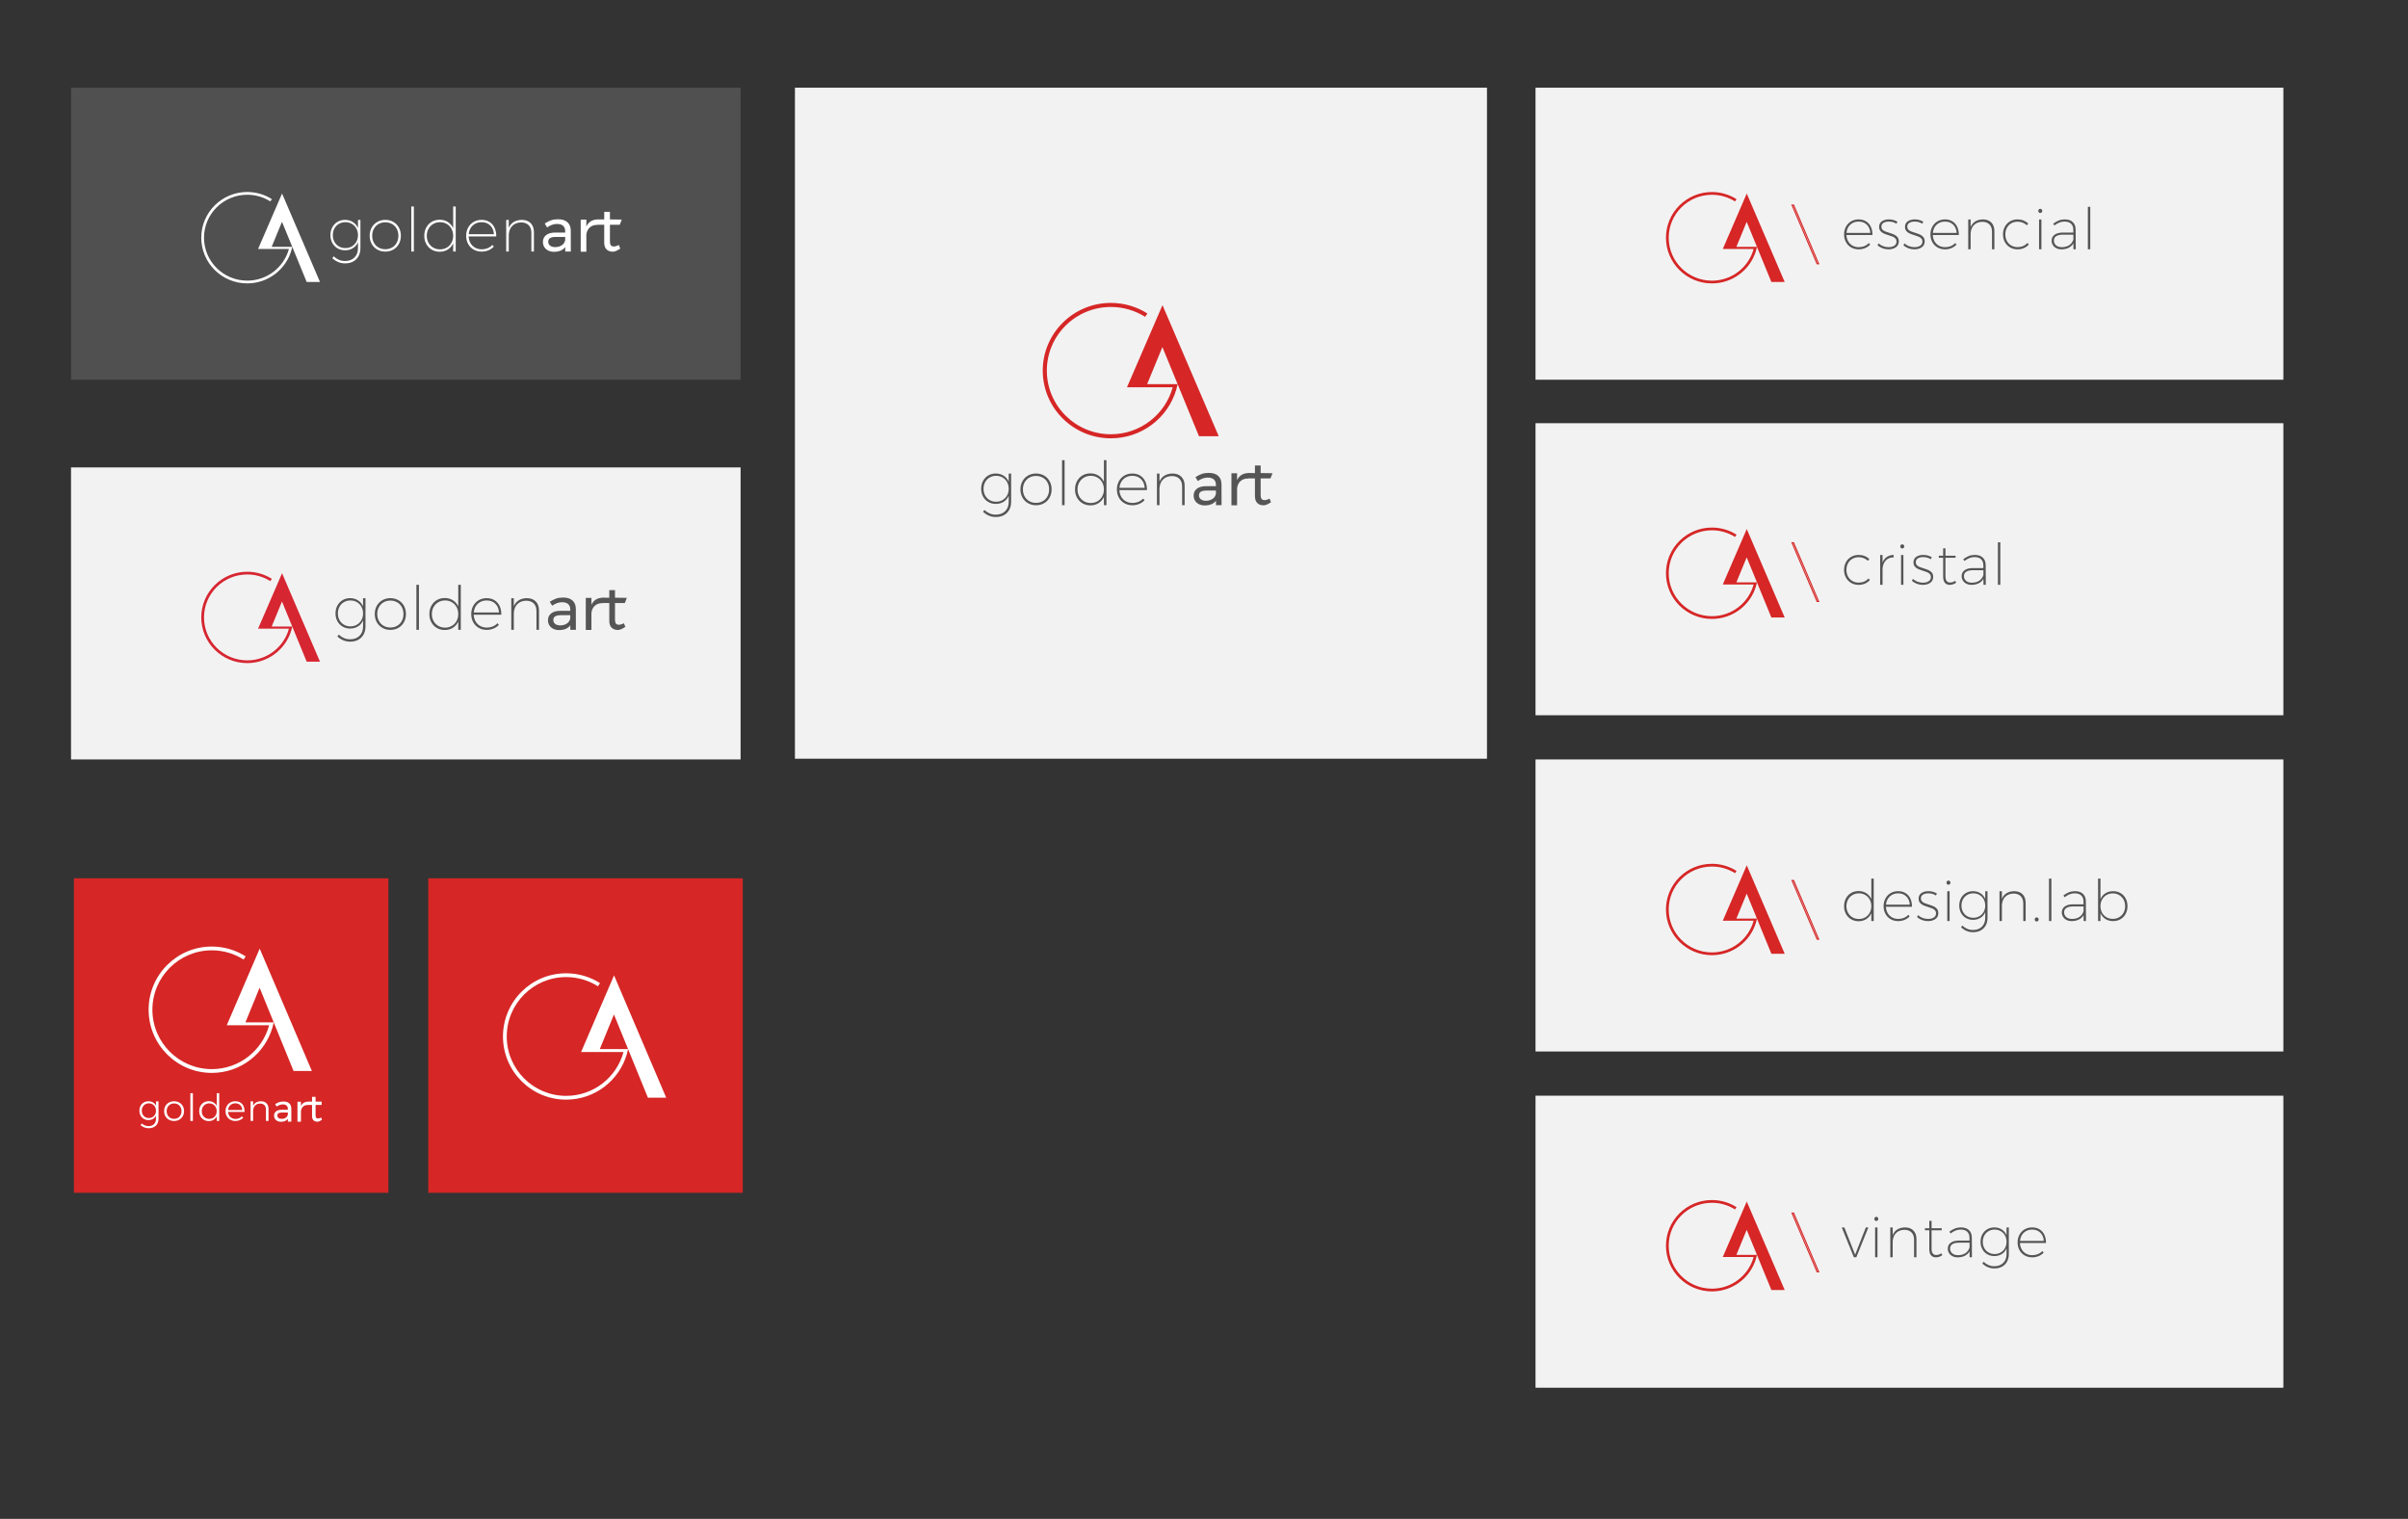 <?xml version="1.0" encoding="UTF-8"?>
<svg width="3323px" height="2096px" viewBox="0 0 3323 2096" version="1.1" xmlns="http://www.w3.org/2000/svg" xmlns:xlink="http://www.w3.org/1999/xlink">
    <rect x="0" y="0" width="3323" height="2096" fill="#333333" stroke="none"/>
    <!-- Generator: Sketch 44.1 (41455) - http://www.bohemiancoding.com/sketch -->
    <title>Artboard</title>
    <desc>Created with Sketch.</desc>
    <defs></defs>
    <g id="Brand" stroke="none" stroke-width="1" fill="none" fill-rule="evenodd">
        <g id="Artboard">
            <g id="Group-10" transform="translate(98, 121)">
                <g id="Group">
                    <rect id="Rectangle-17" fill="#505050" x="0" y="0" width="924" height="403"></rect>
                    <path d="M304.053,224.714 C304.544,223.042 304.968,221.34 305.322,219.614 L325.218,268.103 L343.592,268.103 L291.232,146.037 L258.155,222.528 L300.72,222.528 C293.854,247.729 270.697,266.27 243.17,266.27 C210.237,266.27 183.538,239.733 183.538,207 C183.538,174.267 210.237,147.731 243.17,147.731 C254.893,147.731 265.816,151.107 275.035,156.916 L277.161,153.786 C267.334,147.57 255.681,143.957 243.17,143.957 C208.139,143.957 179.741,172.182 179.741,207 C179.741,241.819 208.139,270.043 243.17,270.043 C272.012,270.043 296.352,250.909 304.053,224.714 M276.924,219.598 L291.146,185.074 L305.315,219.598 L276.924,219.598" id="Fill-4" fill="#FFFFFF"></path>
                </g>
            </g>
            <g id="Group-10" transform="translate(98, 645)">
                <g id="Group">
                    <rect id="Rectangle-17" fill="#F2F2F2" x="0" y="0" width="924" height="403"></rect>
                    <path d="M304.053,224.714 C304.544,223.042 304.968,221.34 305.322,219.614 L325.218,268.103 L343.592,268.103 L291.232,146.037 L258.155,222.528 L300.72,222.528 C293.854,247.729 270.697,266.27 243.17,266.27 C210.237,266.27 183.538,239.733 183.538,207 C183.538,174.267 210.237,147.731 243.17,147.731 C254.893,147.731 265.816,151.107 275.035,156.916 L277.161,153.786 C267.334,147.57 255.681,143.957 243.17,143.957 C208.139,143.957 179.741,172.182 179.741,207 C179.741,241.819 208.139,270.043 243.17,270.043 C272.012,270.043 296.352,250.909 304.053,224.714 M276.924,219.598 L291.146,185.074 L305.315,219.598 L276.924,219.598" id="Fill-4" fill="#D62631"></path>
                </g>
            </g>
            <g id="Group-10" transform="translate(2119, 121)">
                <g id="Group">
                    <rect id="Rectangle-17" fill="#F2F2F2" x="0" y="0" width="1032" height="403"></rect>
                    <path d="M304.312,224.757 C304.804,223.085 305.227,221.384 305.582,219.657 L325.478,268.146 L343.852,268.146 L291.491,146.08 L258.415,222.571 L300.979,222.571 C294.114,247.772 270.956,266.314 243.43,266.314 C210.496,266.314 183.797,239.777 183.797,207.044 C183.797,174.31 210.496,147.774 243.43,147.774 C255.153,147.774 266.076,151.15 275.295,156.959 L277.42,153.83 C267.594,147.614 255.94,144 243.43,144 C208.398,144 180,172.225 180,207.044 C180,241.862 208.398,270.086 243.43,270.086 C272.272,270.086 296.612,250.952 304.312,224.757 M277.184,219.642 L291.405,185.117 L305.574,219.642 L277.184,219.642" id="Fill-4" fill="#D62626"></path>
                </g>
            </g>
            <g id="Group-10" transform="translate(2119, 584)">
                <g id="Group">
                    <rect id="Rectangle-17" fill="#F2F2F2" x="0" y="0" width="1032" height="403"></rect>
                    <path d="M304.312,224.757 C304.804,223.085 305.227,221.384 305.582,219.657 L325.478,268.146 L343.852,268.146 L291.491,146.08 L258.415,222.571 L300.979,222.571 C294.114,247.772 270.956,266.314 243.43,266.314 C210.496,266.314 183.797,239.777 183.797,207.044 C183.797,174.31 210.496,147.774 243.43,147.774 C255.153,147.774 266.076,151.15 275.295,156.959 L277.42,153.83 C267.594,147.614 255.94,144 243.43,144 C208.398,144 180,172.225 180,207.044 C180,241.862 208.398,270.086 243.43,270.086 C272.272,270.086 296.612,250.952 304.312,224.757 M277.184,219.642 L291.405,185.117 L305.574,219.642 L277.184,219.642" id="Fill-4" fill="#D62626"></path>
                </g>
            </g>
            <g id="Group-10" transform="translate(2119, 1048)">
                <g id="Group">
                    <rect id="Rectangle-17" fill="#F2F2F2" x="0" y="0" width="1032" height="403"></rect>
                    <path d="M304.312,224.757 C304.804,223.085 305.227,221.384 305.582,219.657 L325.478,268.146 L343.852,268.146 L291.491,146.08 L258.415,222.571 L300.979,222.571 C294.114,247.772 270.956,266.314 243.43,266.314 C210.496,266.314 183.797,239.777 183.797,207.044 C183.797,174.31 210.496,147.774 243.43,147.774 C255.153,147.774 266.076,151.15 275.295,156.959 L277.42,153.83 C267.594,147.614 255.94,144 243.43,144 C208.398,144 180,172.225 180,207.044 C180,241.862 208.398,270.086 243.43,270.086 C272.272,270.086 296.612,250.952 304.312,224.757 M277.184,219.642 L291.405,185.117 L305.574,219.642 L277.184,219.642" id="Fill-4" fill="#D62626"></path>
                </g>
            </g>
            <g id="Group-10" transform="translate(2119, 1512)">
                <g id="Group">
                    <rect id="Rectangle-17" fill="#F2F2F2" x="0" y="0" width="1032" height="403"></rect>
                    <path d="M304.312,224.757 C304.804,223.085 305.227,221.384 305.582,219.657 L325.478,268.146 L343.852,268.146 L291.491,146.08 L258.415,222.571 L300.979,222.571 C294.114,247.772 270.956,266.314 243.43,266.314 C210.496,266.314 183.797,239.777 183.797,207.044 C183.797,174.31 210.496,147.774 243.43,147.774 C255.153,147.774 266.076,151.15 275.295,156.959 L277.42,153.83 C267.594,147.614 255.94,144 243.43,144 C208.398,144 180,172.225 180,207.044 C180,241.862 208.398,270.086 243.43,270.086 C272.272,270.086 296.612,250.952 304.312,224.757 M277.184,219.642 L291.405,185.117 L305.574,219.642 L277.184,219.642" id="Fill-4" fill="#D62626"></path>
                </g>
            </g>
            <g id="Group-10" transform="translate(1097, 121)">
                <g id="Group">
                    <rect id="Rectangle-17" fill="#F2F2F2" x="0" y="0" width="955" height="926"></rect>
                    <path d="M526.221,416.676 C526.949,414.198 527.576,411.676 528.102,409.118 L557.586,480.974 L584.815,480.974 L507.221,300.082 L458.204,413.436 L521.281,413.436 C511.107,450.781 476.79,478.259 435.997,478.259 C387.193,478.259 347.627,438.933 347.627,390.425 C347.627,341.917 387.193,302.593 435.997,302.593 C453.37,302.593 469.557,307.596 483.219,316.204 L486.369,311.567 C471.807,302.355 454.537,297 435.997,297 C384.084,297 342,338.828 342,390.425 C342,442.023 384.084,483.85 435.997,483.85 C478.739,483.85 514.809,455.494 526.221,416.676 M486.018,409.095 L507.094,357.932 L528.091,409.095 L486.018,409.095" id="Fill-4" fill="#D62626"></path>
                    <path d="M298.361,532.503 L298.361,571.352 C298.361,575.594 297.495,579.306 295.765,582.488 C294.035,585.669 291.579,588.125 288.397,589.856 C285.216,591.586 281.504,592.451 277.262,592.451 C273.857,592.451 270.717,591.851 267.842,590.651 C264.968,589.451 262.219,587.679 259.596,585.334 L261.437,582.739 C263.782,584.86 266.224,586.465 268.763,587.553 C271.303,588.642 274.108,589.186 277.178,589.186 C282.592,589.186 286.918,587.581 290.155,584.372 C293.393,581.162 295.012,576.85 295.012,571.436 L295.012,563.147 C293.504,566.664 291.188,569.413 288.062,571.394 C284.936,573.376 281.308,574.366 277.178,574.366 C273.327,574.366 269.866,573.473 266.796,571.687 C263.726,569.901 261.326,567.417 259.596,564.235 C257.865,561.054 257,557.454 257,553.435 C257,549.416 257.865,545.816 259.596,542.634 C261.326,539.453 263.712,536.955 266.754,535.141 C269.796,533.327 273.243,532.42 277.094,532.42 C281.225,532.42 284.853,533.424 287.979,535.434 C291.104,537.443 293.449,540.206 295.012,543.723 L295.012,532.503 L298.361,532.503 Z M286.513,569.05 C289.165,567.515 291.244,565.394 292.751,562.687 C294.258,559.979 295.012,556.923 295.012,553.519 C295.012,550.114 294.258,547.044 292.751,544.309 C291.244,541.574 289.165,539.439 286.513,537.904 C283.862,536.369 280.89,535.601 277.597,535.601 C274.303,535.601 271.331,536.369 268.68,537.904 C266.028,539.439 263.963,541.574 262.484,544.309 C261.005,547.044 260.265,550.114 260.265,553.519 C260.265,556.923 261.005,559.979 262.484,562.687 C263.963,565.394 266.014,567.515 268.638,569.05 C271.261,570.585 274.247,571.352 277.597,571.352 C280.89,571.352 283.862,570.585 286.513,569.05 Z M343.782,535.224 C347.047,537.094 349.601,539.69 351.443,543.011 C353.285,546.332 354.206,550.086 354.206,554.272 C354.206,558.514 353.285,562.296 351.443,565.617 C349.601,568.938 347.047,571.534 343.782,573.403 C340.516,575.273 336.819,576.208 332.688,576.208 C328.613,576.208 324.944,575.273 321.678,573.403 C318.413,571.534 315.845,568.938 313.975,565.617 C312.106,562.296 311.171,558.514 311.171,554.272 C311.171,550.086 312.106,546.332 313.975,543.011 C315.845,539.69 318.413,537.094 321.678,535.224 C324.944,533.355 328.613,532.42 332.688,532.42 C336.819,532.42 340.516,533.355 343.782,535.224 Z M323.395,538.113 C320.66,539.676 318.511,541.867 316.948,544.686 C315.385,547.504 314.603,550.7 314.603,554.272 C314.603,557.9 315.385,561.138 316.948,563.984 C318.511,566.831 320.66,569.036 323.395,570.599 C326.13,572.162 329.227,572.943 332.688,572.943 C336.149,572.943 339.261,572.162 342.024,570.599 C344.787,569.036 346.935,566.831 348.47,563.984 C350.005,561.138 350.773,557.9 350.773,554.272 C350.773,550.7 350.005,547.504 348.47,544.686 C346.935,541.867 344.787,539.676 342.024,538.113 C339.261,536.55 336.149,535.769 332.688,535.769 C329.227,535.769 326.13,536.55 323.395,538.113 Z M368.606,514 L372.123,514 L372.123,576.125 L368.606,576.125 L368.606,514 Z M429.894,514 L429.894,576.125 L426.377,576.125 L426.377,564.738 C424.703,568.366 422.247,571.213 419.009,573.278 C415.772,575.343 412.032,576.376 407.79,576.376 C403.715,576.376 400.059,575.427 396.822,573.529 C393.585,571.631 391.059,569.022 389.245,565.701 C387.431,562.38 386.524,558.598 386.524,554.356 C386.524,550.114 387.431,546.318 389.245,542.969 C391.059,539.62 393.571,536.997 396.78,535.099 C399.99,533.201 403.632,532.252 407.706,532.252 C412.004,532.252 415.772,533.285 419.009,535.35 C422.247,537.415 424.703,540.262 426.377,543.89 L426.377,514 L429.894,514 Z M417.544,570.682 C420.307,569.064 422.47,566.831 424.033,563.984 C425.596,561.138 426.377,557.928 426.377,554.356 C426.377,550.784 425.596,547.574 424.033,544.727 C422.47,541.881 420.307,539.648 417.544,538.029 C414.781,536.411 411.669,535.601 408.209,535.601 C404.748,535.601 401.636,536.411 398.873,538.029 C396.11,539.648 393.934,541.881 392.343,544.727 C390.752,547.574 389.957,550.784 389.957,554.356 C389.957,557.928 390.738,561.138 392.301,563.984 C393.864,566.831 396.027,569.064 398.79,570.682 C401.553,572.301 404.692,573.11 408.209,573.11 C411.669,573.11 414.781,572.301 417.544,570.682 Z M476.487,535.308 C479.585,537.234 481.929,539.927 483.52,543.388 C485.111,546.848 485.878,550.811 485.823,555.277 L447.727,555.277 C447.895,558.793 448.76,561.891 450.323,564.57 C451.886,567.25 454.007,569.329 456.686,570.808 C459.365,572.287 462.379,573.027 465.728,573.027 C468.687,573.027 471.436,572.51 473.975,571.478 C476.515,570.445 478.678,568.952 480.464,566.998 L482.474,569.259 C480.408,571.492 477.924,573.208 475.022,574.408 C472.119,575.608 468.966,576.208 465.561,576.208 C461.486,576.208 457.83,575.273 454.593,573.403 C451.355,571.534 448.83,568.938 447.016,565.617 C445.202,562.296 444.295,558.542 444.295,554.356 C444.295,550.17 445.216,546.402 447.058,543.053 C448.9,539.704 451.425,537.094 454.635,535.224 C457.844,533.355 461.486,532.42 465.561,532.42 C469.747,532.42 473.389,533.383 476.487,535.308 Z M482.641,552.179 C482.306,547.155 480.604,543.137 477.534,540.122 C474.464,537.108 470.473,535.601 465.561,535.601 C460.649,535.601 456.574,537.122 453.337,540.164 C450.1,543.206 448.258,547.211 447.811,552.179 L482.641,552.179 Z M533.337,536.983 C536.323,540.025 537.816,544.197 537.816,549.5 L537.816,576.125 L534.3,576.125 L534.3,550.17 C534.3,545.704 533.044,542.216 530.532,539.704 C528.02,537.192 524.532,535.936 520.066,535.936 C515.099,536.048 511.122,537.569 508.136,540.499 C505.149,543.43 503.461,547.434 503.07,552.514 L503.07,576.125 L499.554,576.125 L499.554,532.503 L503.07,532.503 L503.07,543.639 C504.521,540.067 506.768,537.332 509.81,535.434 C512.852,533.536 516.55,532.531 520.904,532.42 C526.206,532.42 530.351,533.941 533.337,536.983 Z M581.019,576.125 L581.019,569.929 C577.726,574.283 572.563,576.459 565.53,576.459 C562.46,576.459 559.766,575.873 557.45,574.701 C555.134,573.529 553.347,571.91 552.092,569.845 C550.836,567.78 550.208,565.463 550.208,562.896 C550.208,558.933 551.673,555.793 554.603,553.477 C557.534,551.16 561.622,549.974 566.869,549.918 L580.935,549.918 L580.935,547.825 C580.935,544.699 579.972,542.285 578.047,540.583 C576.121,538.881 573.316,538.029 569.632,538.029 C565.167,538.029 560.618,539.62 555.985,542.802 L552.72,537.443 C555.901,535.378 558.845,533.885 561.553,532.964 C564.26,532.043 567.483,531.582 571.223,531.582 C576.749,531.582 581.019,532.936 584.033,535.643 C587.047,538.35 588.582,542.132 588.638,546.988 L588.722,576.125 L581.019,576.125 Z M625.896,539.12 L634.813,539.16 L634.813,563.691 C634.813,567.933 635.901,571.101 638.078,573.194 C640.255,575.287 643.101,576.334 646.618,576.334 C650.135,576.334 653.595,574.199 657,572.022 L654.907,567.04 C652.451,568.436 650.162,569.133 648.041,569.133 C646.255,569.133 644.916,568.603 644.023,567.543 C643.129,566.482 642.683,564.724 642.683,562.268 L642.683,539.16 L656.246,539.16 L659,532 L642.683,531.792 L642.683,521.326 L634.813,521.326 L634.813,531.792 L625.394,531.75 L625.394,531.804 C621.922,531.927 618.908,532.774 616.351,534.345 C613.672,535.992 611.607,538.406 610.155,541.588 L610.155,532.043 L602.369,532.043 L602.369,576.334 L610.155,576.334 L610.155,552.974 C610.546,548.732 612.137,545.355 614.928,542.844 C617.719,540.332 621.375,539.16 625.896,539.327 L625.896,539.12 Z M576.372,567.375 C573.832,569.133 570.748,570.013 567.12,570.013 C564.218,570.013 561.901,569.343 560.171,568.003 C558.441,566.664 557.576,564.849 557.576,562.561 C557.576,560.272 558.427,558.598 560.129,557.537 C561.832,556.477 564.441,555.947 567.958,555.947 L580.935,555.947 L580.935,560.384 C580.433,563.287 578.912,565.617 576.372,567.375 Z" id="Combined-Shape" fill="#555555"></path>
                </g>
            </g>
            <path d="M2575.168,305.488 C2578.091,307.305 2580.302,309.846 2581.803,313.111 C2583.305,316.376 2584.029,320.116 2583.976,324.329 L2548.031,324.329 C2548.189,327.647 2549.005,330.57 2550.48,333.098 C2551.955,335.626 2553.956,337.588 2556.484,338.983 C2559.012,340.379 2561.856,341.077 2565.016,341.077 C2567.807,341.077 2570.401,340.59 2572.798,339.615 C2575.194,338.641 2577.235,337.232 2578.92,335.389 L2580.816,337.522 C2578.867,339.629 2576.524,341.248 2573.785,342.38 C2571.046,343.513 2568.071,344.079 2564.858,344.079 C2561.013,344.079 2557.564,343.197 2554.509,341.433 C2551.454,339.668 2549.071,337.219 2547.36,334.086 C2545.648,330.952 2544.792,327.41 2544.792,323.46 C2544.792,319.51 2545.661,315.955 2547.399,312.795 C2549.137,309.635 2551.52,307.173 2554.548,305.409 C2557.577,303.644 2561.013,302.762 2564.858,302.762 C2568.808,302.762 2572.244,303.67 2575.168,305.488 Z M2580.974,321.406 C2580.658,316.666 2579.052,312.874 2576.155,310.03 C2573.258,307.186 2569.493,305.764 2564.858,305.764 C2560.223,305.764 2556.379,307.199 2553.324,310.07 C2550.269,312.94 2548.531,316.719 2548.11,321.406 L2580.974,321.406 Z M2606.585,305.764 C2603.53,305.764 2601.055,306.356 2599.159,307.541 C2597.263,308.727 2596.315,310.504 2596.315,312.874 C2596.315,314.454 2596.789,315.771 2597.737,316.824 C2598.685,317.877 2599.87,318.694 2601.292,319.273 C2602.714,319.852 2604.636,320.511 2607.059,321.248 C2609.956,322.143 2612.273,322.986 2614.011,323.776 C2615.749,324.566 2617.237,325.698 2618.474,327.173 C2619.712,328.648 2620.331,330.596 2620.331,333.019 C2620.331,336.653 2618.962,339.405 2616.223,341.274 C2613.484,343.144 2610.087,344.079 2606.032,344.079 C2603.135,344.079 2600.37,343.579 2597.737,342.578 C2595.104,341.577 2592.839,340.182 2590.943,338.391 L2592.444,335.863 C2594.235,337.548 2596.328,338.839 2598.724,339.734 C2601.121,340.629 2603.609,341.077 2606.19,341.077 C2609.35,341.077 2611.97,340.419 2614.05,339.102 C2616.131,337.785 2617.171,335.863 2617.171,333.335 C2617.171,331.65 2616.684,330.267 2615.709,329.188 C2614.735,328.108 2613.511,327.252 2612.036,326.62 C2610.561,325.988 2608.586,325.303 2606.111,324.566 C2603.267,323.671 2601.002,322.841 2599.317,322.077 C2597.632,321.314 2596.183,320.208 2594.972,318.76 C2593.761,317.311 2593.155,315.428 2593.155,313.111 C2593.155,309.688 2594.432,307.107 2596.986,305.369 C2599.541,303.631 2602.767,302.762 2606.664,302.762 C2610.983,302.762 2614.906,303.842 2618.435,306.001 L2617.013,308.687 C2613.958,306.738 2610.482,305.764 2606.585,305.764 Z M2642.308,305.764 C2639.253,305.764 2636.778,306.356 2634.882,307.541 C2632.986,308.727 2632.038,310.504 2632.038,312.874 C2632.038,314.454 2632.512,315.771 2633.46,316.824 C2634.408,317.877 2635.593,318.694 2637.015,319.273 C2638.437,319.852 2640.359,320.511 2642.782,321.248 C2645.679,322.143 2647.996,322.986 2649.734,323.776 C2651.472,324.566 2652.96,325.698 2654.198,327.173 C2655.435,328.648 2656.054,330.596 2656.054,333.019 C2656.054,336.653 2654.685,339.405 2651.946,341.274 C2649.207,343.144 2645.81,344.079 2641.755,344.079 C2638.858,344.079 2636.093,343.579 2633.46,342.578 C2630.827,341.577 2628.562,340.182 2626.666,338.391 L2628.167,335.863 C2629.958,337.548 2632.051,338.839 2634.448,339.734 C2636.844,340.629 2639.332,341.077 2641.913,341.077 C2645.073,341.077 2647.693,340.419 2649.773,339.102 C2651.854,337.785 2652.894,335.863 2652.894,333.335 C2652.894,331.65 2652.407,330.267 2651.432,329.188 C2650.458,328.108 2649.234,327.252 2647.759,326.62 C2646.284,325.988 2644.309,325.303 2641.834,324.566 C2638.99,323.671 2636.725,322.841 2635.04,322.077 C2633.355,321.314 2631.906,320.208 2630.695,318.76 C2629.484,317.311 2628.878,315.428 2628.878,313.111 C2628.878,309.688 2630.155,307.107 2632.709,305.369 C2635.264,303.631 2638.49,302.762 2642.387,302.762 C2646.706,302.762 2650.629,303.842 2654.158,306.001 L2652.736,308.687 C2649.681,306.738 2646.205,305.764 2642.308,305.764 Z M2694.345,305.488 C2697.268,307.305 2699.479,309.846 2700.981,313.111 C2702.482,316.376 2703.206,320.116 2703.153,324.329 L2667.208,324.329 C2667.366,327.647 2668.182,330.57 2669.657,333.098 C2671.132,335.626 2673.133,337.588 2675.661,338.983 C2678.189,340.379 2681.033,341.077 2684.193,341.077 C2686.984,341.077 2689.578,340.59 2691.974,339.615 C2694.371,338.641 2696.412,337.232 2698.097,335.389 L2699.993,337.522 C2698.044,339.629 2695.701,341.248 2692.962,342.38 C2690.223,343.513 2687.248,344.079 2684.035,344.079 C2680.19,344.079 2676.741,343.197 2673.686,341.433 C2670.631,339.668 2668.248,337.219 2666.537,334.086 C2664.825,330.952 2663.969,327.41 2663.969,323.46 C2663.969,319.51 2664.838,315.955 2666.576,312.795 C2668.314,309.635 2670.697,307.173 2673.726,305.409 C2676.754,303.644 2680.19,302.762 2684.035,302.762 C2687.985,302.762 2691.421,303.67 2694.345,305.488 Z M2700.151,321.406 C2699.835,316.666 2698.229,312.874 2695.332,310.03 C2692.435,307.186 2688.67,305.764 2684.035,305.764 C2679.4,305.764 2675.556,307.199 2672.501,310.07 C2669.446,312.94 2667.708,316.719 2667.287,321.406 L2700.151,321.406 Z M2748.001,307.067 C2750.818,309.938 2752.227,313.875 2752.227,318.878 L2752.227,344 L2748.909,344 L2748.909,319.51 C2748.909,315.297 2747.724,312.005 2745.354,309.635 C2742.984,307.265 2739.692,306.08 2735.479,306.08 C2730.792,306.185 2727.039,307.62 2724.222,310.385 C2721.404,313.151 2719.811,316.929 2719.442,321.722 L2719.442,344 L2716.124,344 L2716.124,302.841 L2719.442,302.841 L2719.442,313.348 C2720.811,309.977 2722.931,307.397 2725.802,305.606 C2728.672,303.815 2732.161,302.867 2736.269,302.762 C2741.272,302.762 2745.183,304.197 2748.001,307.067 Z M2784.316,305.922 C2781.051,305.922 2778.128,306.659 2775.547,308.134 C2772.966,309.609 2770.952,311.676 2769.503,314.336 C2768.055,316.995 2767.331,320.01 2767.331,323.381 C2767.331,326.804 2768.055,329.859 2769.503,332.545 C2770.952,335.231 2772.966,337.311 2775.547,338.786 C2778.128,340.261 2781.051,340.998 2784.316,340.998 C2787.055,340.998 2789.583,340.498 2791.9,339.497 C2794.217,338.496 2796.166,337.074 2797.746,335.231 L2799.721,337.364 C2797.878,339.523 2795.626,341.182 2792.966,342.341 C2790.307,343.5 2787.397,344.079 2784.237,344.079 C2780.392,344.079 2776.943,343.197 2773.888,341.433 C2770.833,339.668 2768.437,337.219 2766.699,334.086 C2764.961,330.952 2764.092,327.41 2764.092,323.46 C2764.092,319.51 2764.961,315.955 2766.699,312.795 C2768.437,309.635 2770.833,307.173 2773.888,305.409 C2776.943,303.644 2780.392,302.762 2784.237,302.762 C2787.186,302.762 2789.912,303.262 2792.414,304.263 C2794.915,305.264 2797.088,306.686 2798.931,308.529 L2797.035,310.899 C2793.454,307.581 2789.214,305.922 2784.316,305.922 Z M2813.877,302.841 L2817.116,302.841 L2817.116,344 L2813.877,344 L2813.877,302.841 Z M2817.472,288.976 C2818.024,289.53 2818.301,290.201 2818.301,290.991 C2818.301,291.834 2818.024,292.531 2817.472,293.084 C2816.919,293.638 2816.273,293.914 2815.536,293.914 C2814.799,293.914 2814.153,293.638 2813.601,293.084 C2813.048,292.531 2812.771,291.834 2812.771,290.991 C2812.771,290.201 2813.048,289.53 2813.601,288.976 C2814.153,288.423 2814.799,288.147 2815.536,288.147 C2816.273,288.147 2816.919,288.423 2817.472,288.976 Z M2861.292,344 L2861.213,335.863 C2859.528,338.654 2857.276,340.721 2854.459,342.065 C2851.641,343.408 2848.415,344.079 2844.781,344.079 C2842.095,344.079 2839.725,343.552 2837.671,342.499 C2835.617,341.446 2834.024,340.011 2832.892,338.193 C2831.759,336.376 2831.193,334.309 2831.193,331.992 C2831.193,328.569 2832.562,325.87 2835.301,323.894 C2838.04,321.919 2841.779,320.932 2846.519,320.932 L2861.134,320.932 L2861.134,316.903 C2861.081,313.374 2860.028,310.636 2857.974,308.687 C2855.92,306.738 2852.865,305.764 2848.81,305.764 C2846.335,305.764 2843.991,306.225 2841.779,307.147 C2839.567,308.068 2837.302,309.398 2834.985,311.136 L2833.405,308.608 C2836.091,306.659 2838.672,305.198 2841.147,304.224 C2843.622,303.249 2846.335,302.762 2849.284,302.762 C2854.077,302.762 2857.776,304 2860.383,306.475 C2862.991,308.95 2864.32,312.347 2864.373,316.666 L2864.531,344 L2861.292,344 Z M2855.288,338.47 C2858.027,336.732 2860.002,334.099 2861.213,330.57 L2861.213,323.855 L2846.835,323.855 C2842.78,323.855 2839.686,324.54 2837.552,325.909 C2835.419,327.278 2834.353,329.28 2834.353,331.913 C2834.353,334.652 2835.34,336.864 2837.316,338.549 C2839.291,340.234 2841.937,341.077 2845.255,341.077 C2849.205,341.077 2852.549,340.208 2855.288,338.47 Z M2881.215,285.382 L2884.533,285.382 L2884.533,344 L2881.215,344 L2881.215,285.382 Z" id="essencial" fill="#555555"></path>
            <path d="M2565.016,768.922 C2561.751,768.922 2558.828,769.659 2556.247,771.134 C2553.666,772.609 2551.652,774.676 2550.204,777.336 C2548.755,779.995 2548.031,783.01 2548.031,786.381 C2548.031,789.804 2548.755,792.859 2550.204,795.545 C2551.652,798.231 2553.666,800.311 2556.247,801.786 C2558.828,803.261 2561.751,803.998 2565.016,803.998 C2567.755,803.998 2570.283,803.498 2572.6,802.497 C2574.917,801.496 2576.866,800.074 2578.446,798.231 L2580.421,800.364 C2578.578,802.523 2576.326,804.182 2573.666,805.341 C2571.007,806.5 2568.097,807.079 2564.937,807.079 C2561.092,807.079 2557.643,806.197 2554.588,804.433 C2551.533,802.668 2549.137,800.219 2547.399,797.086 C2545.661,793.952 2544.792,790.41 2544.792,786.46 C2544.792,782.51 2545.661,778.955 2547.399,775.795 C2549.137,772.635 2551.533,770.173 2554.588,768.409 C2557.643,766.644 2561.092,765.762 2564.937,765.762 C2567.886,765.762 2570.612,766.262 2573.113,767.263 C2575.615,768.264 2577.788,769.686 2579.631,771.529 L2577.735,773.899 C2574.154,770.581 2569.914,768.922 2565.016,768.922 Z M2603.78,768.567 C2606.388,766.802 2609.534,765.867 2613.221,765.762 L2613.221,769.159 C2608.744,769.159 2605.163,770.541 2602.477,773.307 C2599.791,776.072 2598.264,779.877 2597.895,784.722 L2597.895,807 L2594.577,807 L2594.577,765.841 L2597.895,765.841 L2597.895,776.19 C2599.212,772.872 2601.173,770.331 2603.78,768.567 Z M2623.427,765.841 L2626.666,765.841 L2626.666,807 L2623.427,807 L2623.427,765.841 Z M2627.021,751.976 C2627.575,752.53 2627.851,753.201 2627.851,753.991 C2627.851,754.834 2627.575,755.531 2627.021,756.085 C2626.468,756.638 2625.823,756.914 2625.086,756.914 C2624.349,756.914 2623.704,756.638 2623.151,756.085 C2622.597,755.531 2622.321,754.834 2622.321,753.991 C2622.321,753.201 2622.597,752.53 2623.151,751.976 C2623.704,751.423 2624.349,751.147 2625.086,751.147 C2625.823,751.147 2626.468,751.423 2627.021,751.976 Z M2654.015,768.764 C2650.96,768.764 2648.485,769.356 2646.589,770.542 C2644.693,771.727 2643.745,773.504 2643.745,775.874 C2643.745,777.454 2644.219,778.771 2645.167,779.824 C2646.115,780.877 2647.3,781.694 2648.722,782.273 C2650.144,782.852 2652.066,783.511 2654.489,784.248 C2657.386,785.143 2659.703,785.986 2661.441,786.776 C2663.179,787.566 2664.667,788.698 2665.905,790.173 C2667.142,791.648 2667.761,793.596 2667.761,796.019 C2667.761,799.653 2666.392,802.405 2663.653,804.274 C2660.914,806.144 2657.517,807.079 2653.462,807.079 C2650.565,807.079 2647.8,806.579 2645.167,805.578 C2642.534,804.577 2640.269,803.182 2638.373,801.391 L2639.874,798.863 C2641.665,800.548 2643.758,801.839 2646.155,802.734 C2648.551,803.629 2651.039,804.077 2653.62,804.077 C2656.78,804.077 2659.4,803.419 2661.481,802.102 C2663.561,800.785 2664.601,798.863 2664.601,796.335 C2664.601,794.65 2664.114,793.267 2663.14,792.188 C2662.165,791.108 2660.941,790.252 2659.466,789.62 C2657.991,788.988 2656.016,788.303 2653.541,787.566 C2650.697,786.671 2648.432,785.841 2646.747,785.077 C2645.062,784.314 2643.613,783.208 2642.402,781.76 C2641.191,780.311 2640.585,778.428 2640.585,776.111 C2640.585,772.688 2641.862,770.107 2644.416,768.369 C2646.971,766.631 2650.197,765.762 2654.094,765.762 C2658.413,765.762 2662.336,766.842 2665.865,769.001 L2664.443,771.687 C2661.388,769.738 2657.912,768.764 2654.015,768.764 Z M2699.455,804.156 C2696.558,806.105 2693.635,807.079 2690.686,807.079 C2687.737,807.079 2685.472,806.118 2683.892,804.196 C2682.312,802.273 2681.522,799.416 2681.522,795.624 L2681.522,769.712 L2675.518,769.712 L2675.518,766.868 L2681.522,766.868 L2681.522,756.677 L2684.682,756.677 L2684.682,766.868 L2698.665,766.868 L2698.665,769.712 L2684.682,769.712 L2684.682,795.229 C2684.682,800.97 2686.815,803.84 2691.081,803.84 C2693.504,803.84 2695.874,803.05 2698.191,801.47 L2699.455,804.156 Z M2737.153,807 L2737.074,798.863 C2735.389,801.654 2733.137,803.721 2730.32,805.064 C2727.502,806.408 2724.276,807.079 2720.642,807.079 C2717.956,807.079 2715.586,806.552 2713.532,805.499 C2711.478,804.446 2709.885,803.011 2708.753,801.193 C2707.62,799.376 2707.054,797.309 2707.054,794.992 C2707.054,791.569 2708.423,788.87 2711.162,786.894 C2713.901,784.919 2717.64,783.932 2722.38,783.932 L2736.995,783.932 L2736.995,779.903 C2736.942,776.374 2735.889,773.636 2733.835,771.687 C2731.781,769.738 2728.726,768.764 2724.671,768.764 C2722.196,768.764 2719.852,769.225 2717.64,770.146 C2715.428,771.068 2713.163,772.398 2710.846,774.136 L2709.266,771.608 C2711.952,769.659 2714.533,768.198 2717.008,767.223 C2719.483,766.249 2722.196,765.762 2725.145,765.762 C2729.938,765.762 2733.637,767 2736.244,769.475 C2738.852,771.95 2740.181,775.347 2740.234,779.666 L2740.392,807 L2737.153,807 Z M2731.149,801.47 C2733.888,799.732 2735.863,797.099 2737.074,793.57 L2737.074,786.855 L2722.696,786.855 C2718.641,786.855 2715.547,787.54 2713.414,788.909 C2711.28,790.278 2710.214,792.28 2710.214,794.913 C2710.214,797.652 2711.201,799.864 2713.177,801.549 C2715.152,803.234 2717.798,804.077 2721.116,804.077 C2725.066,804.077 2728.41,803.208 2731.149,801.47 Z M2757.076,748.382 L2760.394,748.382 L2760.394,807 L2757.076,807 L2757.076,748.382 Z" id="cristal" fill="#555555"></path>
            <path d="M2585.714,1212.382 L2585.714,1271 L2582.396,1271 L2582.396,1260.256 C2580.816,1263.679 2578.499,1266.365 2575.444,1268.314 C2572.389,1270.263 2568.861,1271.237 2564.858,1271.237 C2561.013,1271.237 2557.564,1270.342 2554.509,1268.551 C2551.454,1266.76 2549.071,1264.298 2547.36,1261.165 C2545.648,1258.031 2544.792,1254.463 2544.792,1250.46 C2544.792,1246.457 2545.648,1242.876 2547.36,1239.716 C2549.071,1236.556 2551.441,1234.081 2554.47,1232.29 C2557.498,1230.499 2560.934,1229.604 2564.779,1229.604 C2568.834,1229.604 2572.389,1230.578 2575.444,1232.527 C2578.499,1234.476 2580.816,1237.162 2582.396,1240.585 L2582.396,1212.382 L2585.714,1212.382 Z M2574.061,1265.865 C2576.669,1264.338 2578.709,1262.231 2580.184,1259.545 C2581.659,1256.859 2582.396,1253.831 2582.396,1250.46 C2582.396,1247.089 2581.659,1244.061 2580.184,1241.375 C2578.709,1238.689 2576.669,1236.582 2574.061,1235.055 C2571.454,1233.528 2568.518,1232.764 2565.253,1232.764 C2561.988,1232.764 2559.052,1233.528 2556.445,1235.055 C2553.837,1236.582 2551.784,1238.689 2550.282,1241.375 C2548.781,1244.061 2548.031,1247.089 2548.031,1250.46 C2548.031,1253.831 2548.768,1256.859 2550.243,1259.545 C2551.718,1262.231 2553.758,1264.338 2556.365,1265.865 C2558.973,1267.392 2561.935,1268.156 2565.253,1268.156 C2568.518,1268.156 2571.454,1267.392 2574.061,1265.865 Z M2629.693,1232.487 C2632.616,1234.305 2634.827,1236.846 2636.329,1240.111 C2637.83,1243.376 2638.554,1247.116 2638.501,1251.329 L2602.556,1251.329 C2602.714,1254.647 2603.53,1257.57 2605.005,1260.098 C2606.48,1262.626 2608.481,1264.588 2611.009,1265.984 C2613.537,1267.379 2616.381,1268.077 2619.541,1268.077 C2622.332,1268.077 2624.926,1267.59 2627.323,1266.616 C2629.719,1265.641 2631.76,1264.232 2633.445,1262.389 L2635.341,1264.522 C2633.392,1266.629 2631.049,1268.248 2628.31,1269.38 C2625.571,1270.513 2622.596,1271.079 2619.383,1271.079 C2615.538,1271.079 2612.089,1270.197 2609.034,1268.432 C2605.979,1266.668 2603.596,1264.219 2601.885,1261.085 C2600.173,1257.952 2599.317,1254.41 2599.317,1250.46 C2599.317,1246.51 2600.186,1242.955 2601.924,1239.795 C2603.662,1236.635 2606.045,1234.173 2609.073,1232.409 C2612.102,1230.644 2615.538,1229.762 2619.383,1229.762 C2623.333,1229.762 2626.769,1230.67 2629.693,1232.487 Z M2635.499,1248.406 C2635.183,1243.666 2633.577,1239.874 2630.68,1237.03 C2627.783,1234.186 2624.018,1232.764 2619.383,1232.764 C2614.748,1232.764 2610.904,1234.199 2607.849,1237.07 C2604.794,1239.94 2603.056,1243.719 2602.635,1248.406 L2635.499,1248.406 Z M2661.11,1232.764 C2658.055,1232.764 2655.58,1233.356 2653.684,1234.542 C2651.788,1235.727 2650.84,1237.504 2650.84,1239.874 C2650.84,1241.454 2651.314,1242.771 2652.262,1243.824 C2653.21,1244.877 2654.395,1245.694 2655.817,1246.273 C2657.239,1246.852 2659.161,1247.511 2661.584,1248.248 C2664.481,1249.143 2666.798,1249.986 2668.536,1250.776 C2670.274,1251.566 2671.762,1252.698 2672.999,1254.173 C2674.237,1255.648 2674.856,1257.596 2674.856,1260.019 C2674.856,1263.653 2673.487,1266.405 2670.748,1268.274 C2668.009,1270.144 2664.612,1271.079 2660.557,1271.079 C2657.66,1271.079 2654.895,1270.579 2652.262,1269.578 C2649.629,1268.577 2647.364,1267.182 2645.468,1265.391 L2646.969,1262.863 C2648.76,1264.548 2650.853,1265.839 2653.249,1266.734 C2655.646,1267.629 2658.134,1268.077 2660.715,1268.077 C2663.875,1268.077 2666.495,1267.419 2668.575,1266.102 C2670.656,1264.785 2671.696,1262.863 2671.696,1260.335 C2671.696,1258.65 2671.209,1257.267 2670.235,1256.188 C2669.26,1255.108 2668.036,1254.252 2666.561,1253.62 C2665.086,1252.988 2663.111,1252.303 2660.636,1251.566 C2657.792,1250.671 2655.527,1249.841 2653.842,1249.078 C2652.157,1248.314 2650.708,1247.208 2649.497,1245.759 C2648.286,1244.311 2647.68,1242.428 2647.68,1240.111 C2647.68,1236.688 2648.957,1234.107 2651.512,1232.369 C2654.066,1230.631 2657.292,1229.762 2661.189,1229.762 C2665.508,1229.762 2669.431,1230.842 2672.96,1233.001 L2671.538,1235.687 C2668.483,1233.738 2665.007,1232.764 2661.11,1232.764 Z M2687.195,1229.841 L2690.434,1229.841 L2690.434,1271 L2687.195,1271 L2687.195,1229.841 Z M2690.789,1215.976 C2691.343,1216.53 2691.619,1217.201 2691.619,1217.991 C2691.619,1218.834 2691.343,1219.532 2690.789,1220.084 C2690.236,1220.638 2689.591,1220.914 2688.854,1220.914 C2688.117,1220.914 2687.472,1220.638 2686.919,1220.084 C2686.365,1219.532 2686.089,1218.834 2686.089,1217.991 C2686.089,1217.201 2686.365,1216.53 2686.919,1215.976 C2687.472,1215.424 2688.117,1215.147 2688.854,1215.147 C2689.591,1215.147 2690.236,1215.424 2690.789,1215.976 Z M2742.747,1229.841 L2742.747,1266.497 C2742.747,1270.5 2741.931,1274.002 2740.298,1277.004 C2738.665,1280.006 2736.348,1282.323 2733.346,1283.956 C2730.344,1285.589 2726.842,1286.405 2722.839,1286.405 C2719.626,1286.405 2716.664,1285.839 2713.952,1284.707 C2711.239,1283.574 2708.645,1281.902 2706.17,1279.69 L2707.908,1277.241 C2710.12,1279.242 2712.424,1280.756 2714.82,1281.784 C2717.217,1282.811 2719.863,1283.324 2722.76,1283.324 C2727.869,1283.324 2731.95,1281.81 2735.005,1278.782 C2738.06,1275.753 2739.587,1271.685 2739.587,1266.576 L2739.587,1258.755 C2738.165,1262.073 2735.979,1264.667 2733.03,1266.536 C2730.081,1268.406 2726.657,1269.341 2722.76,1269.341 C2719.126,1269.341 2715.861,1268.498 2712.964,1266.813 C2710.067,1265.128 2707.803,1262.784 2706.17,1259.782 C2704.537,1256.78 2703.721,1253.383 2703.721,1249.591 C2703.721,1245.799 2704.537,1242.402 2706.17,1239.4 C2707.803,1236.398 2710.054,1234.041 2712.925,1232.33 C2715.795,1230.618 2719.047,1229.762 2722.681,1229.762 C2726.578,1229.762 2730.002,1230.71 2732.951,1232.606 C2735.9,1234.502 2738.112,1237.109 2739.587,1240.427 L2739.587,1229.841 L2742.747,1229.841 Z M2731.568,1264.324 C2734.07,1262.876 2736.032,1260.875 2737.454,1258.321 C2738.876,1255.766 2739.587,1252.883 2739.587,1249.67 C2739.587,1246.457 2738.876,1243.561 2737.454,1240.98 C2736.032,1238.399 2734.07,1236.385 2731.568,1234.937 C2729.067,1233.488 2726.262,1232.764 2723.155,1232.764 C2720.048,1232.764 2717.243,1233.488 2714.742,1234.937 C2712.24,1236.385 2710.291,1238.399 2708.896,1240.98 C2707.5,1243.561 2706.802,1246.457 2706.802,1249.67 C2706.802,1252.883 2707.5,1255.766 2708.896,1258.321 C2710.291,1260.875 2712.227,1262.876 2714.702,1264.324 C2717.177,1265.773 2719.995,1266.497 2723.155,1266.497 C2726.262,1266.497 2729.067,1265.773 2731.568,1264.324 Z M2791.149,1234.068 C2793.967,1236.938 2795.376,1240.875 2795.376,1245.878 L2795.376,1271 L2792.058,1271 L2792.058,1246.51 C2792.058,1242.297 2790.873,1239.005 2788.503,1236.635 C2786.133,1234.265 2782.841,1233.08 2778.628,1233.08 C2773.941,1233.185 2770.188,1234.62 2767.37,1237.386 C2764.553,1240.151 2762.96,1243.929 2762.591,1248.722 L2762.591,1271 L2759.273,1271 L2759.273,1229.841 L2762.591,1229.841 L2762.591,1240.348 C2763.96,1236.977 2766.08,1234.397 2768.95,1232.606 C2771.821,1230.815 2775.31,1229.867 2779.418,1229.762 C2784.421,1229.762 2788.332,1231.197 2791.149,1234.068 Z M2812.494,1266.734 C2813.048,1267.261 2813.324,1267.919 2813.324,1268.709 C2813.324,1269.552 2813.048,1270.249 2812.494,1270.803 C2811.941,1271.355 2811.296,1271.632 2810.559,1271.632 C2809.822,1271.632 2809.19,1271.355 2808.663,1270.803 C2808.136,1270.249 2807.873,1269.552 2807.873,1268.709 C2807.873,1267.919 2808.136,1267.261 2808.663,1266.734 C2809.19,1266.207 2809.822,1265.944 2810.559,1265.944 C2811.296,1265.944 2811.941,1266.207 2812.494,1266.734 Z M2827.559,1212.382 L2830.877,1212.382 L2830.877,1271 L2827.559,1271 L2827.559,1212.382 Z M2875.369,1271 L2875.29,1262.863 C2873.605,1265.654 2871.353,1267.721 2868.535,1269.064 C2865.718,1270.408 2862.492,1271.079 2858.858,1271.079 C2856.172,1271.079 2853.802,1270.552 2851.748,1269.499 C2849.694,1268.446 2848.101,1267.011 2846.968,1265.194 C2845.836,1263.376 2845.27,1261.309 2845.27,1258.992 C2845.27,1255.569 2846.639,1252.87 2849.378,1250.895 C2852.117,1248.919 2855.856,1247.932 2860.596,1247.932 L2875.211,1247.932 L2875.211,1243.903 C2875.158,1240.374 2874.105,1237.636 2872.051,1235.687 C2869.997,1233.738 2866.942,1232.764 2862.887,1232.764 C2860.412,1232.764 2858.068,1233.225 2855.856,1234.147 C2853.644,1235.068 2851.379,1236.398 2849.062,1238.136 L2847.482,1235.608 C2850.168,1233.659 2852.749,1232.198 2855.224,1231.224 C2857.699,1230.249 2860.412,1229.762 2863.361,1229.762 C2868.154,1229.762 2871.853,1231 2874.461,1233.475 C2877.068,1235.95 2878.397,1239.347 2878.45,1243.666 L2878.608,1271 L2875.369,1271 Z M2869.365,1265.47 C2872.104,1263.732 2874.079,1261.099 2875.29,1257.57 L2875.29,1250.855 L2860.912,1250.855 C2856.857,1250.855 2853.763,1251.54 2851.63,1252.909 C2849.496,1254.278 2848.43,1256.28 2848.43,1258.913 C2848.43,1261.652 2849.417,1263.864 2851.392,1265.549 C2853.368,1267.234 2856.014,1268.077 2859.332,1268.077 C2863.282,1268.077 2866.626,1267.208 2869.365,1265.47 Z M2926.3,1232.409 C2929.328,1234.173 2931.685,1236.622 2933.37,1239.755 C2935.055,1242.889 2935.898,1246.457 2935.898,1250.46 C2935.898,1254.41 2935.055,1257.952 2933.37,1261.085 C2931.685,1264.219 2929.341,1266.668 2926.339,1268.432 C2923.337,1270.197 2919.914,1271.079 2916.069,1271.079 C2912.066,1271.079 2908.551,1270.118 2905.523,1268.196 C2902.494,1266.273 2900.19,1263.627 2898.61,1260.256 L2898.61,1271 L2895.292,1271 L2895.292,1212.382 L2898.61,1212.382 L2898.61,1240.664 C2900.19,1237.241 2902.494,1234.568 2905.523,1232.646 C2908.551,1230.723 2912.066,1229.762 2916.069,1229.762 C2919.861,1229.762 2923.271,1230.644 2926.3,1232.409 Z M2924.403,1265.746 C2927.011,1264.245 2929.038,1262.165 2930.486,1259.505 C2931.935,1256.846 2932.659,1253.831 2932.659,1250.46 C2932.659,1247.089 2931.935,1244.074 2930.486,1241.415 C2929.038,1238.755 2927.011,1236.661 2924.403,1235.134 C2921.796,1233.607 2918.86,1232.843 2915.595,1232.843 C2912.33,1232.843 2909.407,1233.607 2906.826,1235.134 C2904.245,1236.661 2902.231,1238.755 2900.782,1241.415 C2899.334,1244.074 2898.61,1247.089 2898.61,1250.46 C2898.61,1253.831 2899.334,1256.846 2900.782,1259.505 C2902.231,1262.165 2904.245,1264.245 2906.826,1265.746 C2909.407,1267.248 2912.33,1267.998 2915.595,1267.998 C2918.86,1267.998 2921.796,1267.248 2924.403,1265.746 Z" id="design.lab" fill="#555555"></path>
            <path d="M2541.632,1693.841 L2545.187,1693.841 L2560.039,1731.445 L2574.812,1693.841 L2578.288,1693.841 L2561.698,1735 L2558.301,1735 L2541.632,1693.841 Z M2587.625,1693.841 L2590.864,1693.841 L2590.864,1735 L2587.625,1735 L2587.625,1693.841 Z M2591.22,1679.976 C2591.773,1680.53 2592.049,1681.201 2592.049,1681.991 C2592.049,1682.834 2591.773,1683.532 2591.22,1684.084 C2590.666,1684.638 2590.021,1684.914 2589.284,1684.914 C2588.547,1684.914 2587.901,1684.638 2587.349,1684.084 C2586.796,1683.532 2586.519,1682.834 2586.519,1681.991 C2586.519,1681.201 2586.796,1680.53 2587.349,1679.976 C2587.901,1679.424 2588.547,1679.147 2589.284,1679.147 C2590.021,1679.147 2590.666,1679.424 2591.22,1679.976 Z M2640.452,1698.068 C2643.269,1700.938 2644.678,1704.875 2644.678,1709.878 L2644.678,1735 L2641.36,1735 L2641.36,1710.51 C2641.36,1706.297 2640.175,1703.005 2637.805,1700.635 C2635.435,1698.265 2632.143,1697.08 2627.93,1697.08 C2623.243,1697.185 2619.49,1698.62 2616.673,1701.386 C2613.855,1704.151 2612.262,1707.929 2611.893,1712.722 L2611.893,1735 L2608.575,1735 L2608.575,1693.841 L2611.893,1693.841 L2611.893,1704.348 C2613.262,1700.977 2615.382,1698.397 2618.253,1696.606 C2621.123,1694.815 2624.612,1693.867 2628.72,1693.762 C2633.723,1693.762 2637.634,1695.197 2640.452,1698.068 Z M2680.322,1732.156 C2677.425,1734.105 2674.502,1735.079 2671.553,1735.079 C2668.604,1735.079 2666.339,1734.118 2664.759,1732.196 C2663.179,1730.273 2662.389,1727.416 2662.389,1723.624 L2662.389,1697.712 L2656.385,1697.712 L2656.385,1694.868 L2662.389,1694.868 L2662.389,1684.677 L2665.549,1684.677 L2665.549,1694.868 L2679.532,1694.868 L2679.532,1697.712 L2665.549,1697.712 L2665.549,1723.229 C2665.549,1728.97 2667.682,1731.84 2671.948,1731.84 C2674.371,1731.84 2676.741,1731.05 2679.058,1729.47 L2680.322,1732.156 Z M2718.02,1735 L2717.941,1726.863 C2716.256,1729.654 2714.004,1731.721 2711.186,1733.064 C2708.369,1734.408 2705.143,1735.079 2701.509,1735.079 C2698.823,1735.079 2696.453,1734.552 2694.399,1733.499 C2692.345,1732.446 2690.752,1731.011 2689.619,1729.194 C2688.487,1727.376 2687.921,1725.309 2687.921,1722.992 C2687.921,1719.569 2689.29,1716.87 2692.029,1714.895 C2694.768,1712.919 2698.507,1711.932 2703.247,1711.932 L2717.862,1711.932 L2717.862,1707.903 C2717.809,1704.374 2716.756,1701.636 2714.702,1699.687 C2712.648,1697.738 2709.593,1696.764 2705.538,1696.764 C2703.063,1696.764 2700.719,1697.225 2698.507,1698.147 C2696.295,1699.068 2694.03,1700.398 2691.713,1702.136 L2690.133,1699.608 C2692.819,1697.659 2695.4,1696.198 2697.875,1695.224 C2700.35,1694.249 2703.063,1693.762 2706.012,1693.762 C2710.805,1693.762 2714.504,1695 2717.111,1697.475 C2719.719,1699.95 2721.048,1703.347 2721.101,1707.666 L2721.259,1735 L2718.02,1735 Z M2712.016,1729.47 C2714.755,1727.732 2716.73,1725.099 2717.941,1721.57 L2717.941,1714.855 L2703.563,1714.855 C2699.508,1714.855 2696.414,1715.54 2694.28,1716.909 C2692.147,1718.278 2691.081,1720.28 2691.081,1722.913 C2691.081,1725.652 2692.068,1727.864 2694.044,1729.549 C2696.019,1731.234 2698.665,1732.077 2701.983,1732.077 C2705.933,1732.077 2709.277,1731.208 2712.016,1729.47 Z M2772.15,1693.841 L2772.15,1730.497 C2772.15,1734.5 2771.334,1738.002 2769.701,1741.004 C2768.068,1744.006 2765.751,1746.323 2762.749,1747.956 C2759.747,1749.589 2756.245,1750.405 2752.242,1750.405 C2749.029,1750.405 2746.067,1749.839 2743.354,1748.707 C2740.642,1747.574 2738.048,1745.902 2735.573,1743.69 L2737.311,1741.241 C2739.523,1743.242 2741.827,1744.756 2744.224,1745.784 C2746.62,1746.811 2749.266,1747.324 2752.163,1747.324 C2757.272,1747.324 2761.353,1745.81 2764.408,1742.782 C2767.463,1739.753 2768.99,1735.685 2768.99,1730.576 L2768.99,1722.755 C2767.568,1726.073 2765.382,1728.667 2762.433,1730.536 C2759.484,1732.406 2756.06,1733.341 2752.163,1733.341 C2748.529,1733.341 2745.264,1732.498 2742.367,1730.813 C2739.47,1729.128 2737.206,1726.784 2735.573,1723.782 C2733.94,1720.78 2733.124,1717.383 2733.124,1713.591 C2733.124,1709.799 2733.94,1706.402 2735.573,1703.4 C2737.206,1700.398 2739.457,1698.041 2742.327,1696.33 C2745.198,1694.618 2748.45,1693.762 2752.084,1693.762 C2755.981,1693.762 2759.405,1694.71 2762.354,1696.606 C2765.303,1698.502 2767.515,1701.109 2768.99,1704.427 L2768.99,1693.841 L2772.15,1693.841 Z M2760.972,1728.324 C2763.473,1726.876 2765.435,1724.875 2766.857,1722.321 C2768.279,1719.766 2768.99,1716.883 2768.99,1713.67 C2768.99,1710.457 2768.279,1707.561 2766.857,1704.98 C2765.435,1702.399 2763.473,1700.385 2760.972,1698.937 C2758.47,1697.488 2755.665,1696.764 2752.558,1696.764 C2749.451,1696.764 2746.646,1697.488 2744.144,1698.937 C2741.643,1700.385 2739.694,1702.399 2738.298,1704.98 C2736.903,1707.561 2736.205,1710.457 2736.205,1713.67 C2736.205,1716.883 2736.903,1719.766 2738.298,1722.321 C2739.694,1724.875 2741.63,1726.876 2744.105,1728.324 C2746.58,1729.773 2749.398,1730.497 2752.558,1730.497 C2755.665,1730.497 2758.47,1729.773 2760.972,1728.324 Z M2814.628,1696.487 C2817.551,1698.305 2819.762,1700.846 2821.264,1704.111 C2822.765,1707.376 2823.489,1711.116 2823.436,1715.329 L2787.491,1715.329 C2787.649,1718.647 2788.465,1721.57 2789.94,1724.098 C2791.415,1726.626 2793.416,1728.588 2795.944,1729.984 C2798.472,1731.379 2801.316,1732.077 2804.476,1732.077 C2807.267,1732.077 2809.861,1731.59 2812.258,1730.616 C2814.654,1729.641 2816.695,1728.232 2818.38,1726.389 L2820.276,1728.522 C2818.327,1730.629 2815.984,1732.248 2813.245,1733.38 C2810.506,1734.513 2807.531,1735.079 2804.318,1735.079 C2800.473,1735.079 2797.024,1734.197 2793.969,1732.432 C2790.914,1730.668 2788.531,1728.219 2786.82,1725.085 C2785.108,1721.952 2784.252,1718.41 2784.252,1714.46 C2784.252,1710.51 2785.121,1706.955 2786.859,1703.795 C2788.597,1700.635 2790.98,1698.173 2794.008,1696.409 C2797.037,1694.644 2800.473,1693.762 2804.318,1693.762 C2808.268,1693.762 2811.704,1694.67 2814.628,1696.487 Z M2820.434,1712.406 C2820.118,1707.666 2818.512,1703.874 2815.615,1701.03 C2812.718,1698.186 2808.953,1696.764 2804.318,1696.764 C2799.683,1696.764 2795.839,1698.199 2792.784,1701.07 C2789.729,1703.94 2787.991,1707.719 2787.57,1712.406 L2820.434,1712.406 Z" id="vintage" fill="#555555"></path>
            <path d="M2510.825,1296.75 L2507.029,1296.75 L2471.865,1214.25 L2475.661,1214.25 L2510.825,1296.75 Z M2474.67,1215.75 L2474.135,1215.75 L2508.02,1295.25 L2508.555,1295.25 L2474.67,1215.75 Z" id="Combined-Shape" fill="#D62626" fill-rule="nonzero"></path>
            <path d="M2510.825,1755.75 L2507.029,1755.75 L2471.865,1673.25 L2475.661,1673.25 L2510.825,1755.75 Z M2474.67,1674.75 L2474.135,1674.75 L2508.02,1754.25 L2508.555,1754.25 L2474.67,1674.75 Z" id="Combined-Shape" fill="#D62626" fill-rule="nonzero"></path>
            <path d="M2510.825,830.75 L2507.029,830.75 L2471.865,748.25 L2475.661,748.25 L2510.825,830.75 Z M2474.67,749.75 L2474.135,749.75 L2508.02,829.25 L2508.555,829.25 L2474.67,749.75 Z" id="Combined-Shape" fill="#D62626" fill-rule="nonzero"></path>
            <path d="M2510.825,364.75 L2507.029,364.75 L2471.865,282.25 L2475.661,282.25 L2510.825,364.75 Z M2474.67,283.75 L2474.135,283.75 L2508.02,363.25 L2508.555,363.25 L2474.67,283.75 Z" id="Combined-Shape" fill="#D62626" fill-rule="nonzero"></path>
            <g id="Group-2" transform="translate(102, 1212)">
                <g id="Group-5">
                    <rect id="Rectangle-17" fill="#D62626" x="0" y="0" width="434" height="434"></rect>
                    <path d="M274.003,205.861 C274.678,203.548 275.26,201.195 275.748,198.808 L303.102,265.862 L328.364,265.862 L256.375,97.058 L210.9,202.837 L269.42,202.837 C259.981,237.687 228.143,263.328 190.298,263.328 C145.019,263.328 108.312,226.63 108.312,181.364 C108.312,136.097 145.019,99.401 190.298,99.401 C206.415,99.401 221.433,104.069 234.108,112.103 L237.03,107.775 C223.52,99.179 207.498,94.182 190.298,94.182 C142.135,94.182 103.091,133.214 103.091,181.364 C103.091,229.514 142.135,268.545 190.298,268.545 C229.951,268.545 263.415,242.084 274.003,205.861 M236.705,198.786 L256.257,151.042 L275.737,198.786 L236.705,198.786" id="Fill-4" fill="#FFFFFF"></path>
                    <path d="M295.276,335.791 L295.276,331.93 C293.235,334.643 290.036,336 285.677,336 C283.775,336 282.106,335.635 280.67,334.904 C279.234,334.174 278.128,333.165 277.349,331.877 C276.571,330.59 276.182,329.146 276.182,327.546 C276.182,325.076 277.09,323.119 278.906,321.675 C280.722,320.232 283.256,319.492 286.507,319.457 L295.224,319.457 L295.224,318.153 C295.224,316.205 294.628,314.7 293.434,313.639 C292.241,312.578 290.503,312.047 288.22,312.047 C285.452,312.047 282.633,313.039 279.762,315.022 L277.738,311.682 C279.71,310.395 281.535,309.464 283.213,308.89 C284.89,308.316 286.888,308.029 289.205,308.029 C292.63,308.029 295.276,308.873 297.144,310.56 C299.012,312.247 299.963,314.604 299.998,317.631 L300.05,335.791 L295.276,335.791 Z M323.088,312.727 L328.614,312.752 L328.614,328.042 C328.614,330.686 329.288,332.66 330.637,333.965 C331.986,335.269 333.75,335.922 335.93,335.922 C338.109,335.922 340.254,334.591 342.364,333.234 L341.066,330.129 C339.544,330.999 338.126,331.434 336.812,331.434 C335.705,331.434 334.875,331.103 334.321,330.442 C333.768,329.781 333.491,328.685 333.491,327.155 L333.491,312.752 L341.897,312.752 L341.897,308.159 L333.491,308.159 L333.491,301.636 L328.614,301.636 L328.614,308.159 L322.776,308.133 L322.776,308.167 C320.625,308.244 318.757,308.772 317.173,309.751 C315.512,310.777 314.232,312.282 313.333,314.265 L313.333,308.316 L308.507,308.316 L308.507,335.922 L313.333,335.922 L313.333,321.362 C313.575,318.718 314.561,316.613 316.29,315.048 C318.02,313.482 320.286,312.752 323.088,312.856 L323.088,312.727 Z M292.396,330.338 C290.823,331.434 288.911,331.982 286.663,331.982 C284.864,331.982 283.429,331.564 282.356,330.729 C281.284,329.894 280.748,328.764 280.748,327.337 C280.748,325.911 281.275,324.867 282.33,324.206 C283.385,323.545 285.003,323.215 287.182,323.215 L295.224,323.215 L295.224,325.981 C294.913,327.79 293.97,329.242 292.396,330.338 Z" id="Combined-Shape" fill="#FFFFFF"></path>
                    <path d="M116.765,307.786 L116.765,331.967 C116.765,334.58 116.21,336.866 115.099,338.825 C113.988,340.784 112.4,342.288 110.334,343.336 C108.268,344.385 105.882,344.909 103.174,344.909 C99.147,344.909 95.415,343.534 91.978,340.784 L93.644,338.309 C95.033,339.512 96.491,340.423 98.019,341.042 C99.546,341.661 101.212,341.97 103.018,341.97 C106.142,341.97 108.633,341.068 110.49,339.263 C112.348,337.459 113.276,335.044 113.276,332.019 L113.276,327.636 C112.304,329.527 110.916,331.005 109.11,332.071 C107.305,333.136 105.222,333.669 102.861,333.669 C100.431,333.669 98.27,333.11 96.378,331.993 C94.486,330.876 93.011,329.329 91.952,327.353 C90.893,325.376 90.364,323.133 90.364,320.624 C90.364,318.115 90.893,315.881 91.952,313.921 C93.011,311.962 94.495,310.432 96.404,309.332 C98.314,308.232 100.483,307.682 102.914,307.682 C105.274,307.682 107.34,308.207 109.11,309.255 C110.881,310.303 112.269,311.79 113.276,313.715 L113.276,307.786 L116.765,307.786 Z M108.538,329.57 C110.03,328.693 111.193,327.482 112.026,325.935 C112.86,324.388 113.276,322.652 113.276,320.727 C113.276,318.768 112.86,317.015 112.026,315.468 C111.193,313.921 110.03,312.71 108.538,311.833 C107.045,310.957 105.361,310.518 103.486,310.518 C101.612,310.518 99.928,310.957 98.435,311.833 C96.942,312.71 95.771,313.921 94.92,315.468 C94.07,317.015 93.644,318.768 93.644,320.727 C93.644,322.687 94.07,324.431 94.92,325.961 C95.771,327.49 96.934,328.693 98.409,329.57 C99.885,330.446 101.577,330.885 103.486,330.885 C105.361,330.885 107.045,330.446 108.538,329.57 Z M145.32,309.41 C147.402,310.561 149.034,312.168 150.214,314.231 C151.395,316.293 151.985,318.63 151.985,321.243 C151.985,323.89 151.395,326.253 150.214,328.332 C149.034,330.412 147.402,332.028 145.32,333.179 C143.237,334.331 140.876,334.906 138.237,334.906 C135.599,334.906 133.238,334.331 131.155,333.179 C129.072,332.028 127.441,330.412 126.26,328.332 C125.08,326.253 124.49,323.89 124.49,321.243 C124.49,318.63 125.08,316.293 126.26,314.231 C127.441,312.168 129.072,310.561 131.155,309.41 C133.238,308.258 135.599,307.682 138.237,307.682 C140.876,307.682 143.237,308.258 145.32,309.41 Z M132.926,312.014 C131.364,312.907 130.149,314.162 129.281,315.777 C128.413,317.393 127.979,319.232 127.979,321.294 C127.979,323.391 128.413,325.247 129.281,326.863 C130.149,328.479 131.364,329.733 132.926,330.627 C134.488,331.521 136.259,331.967 138.237,331.967 C140.216,331.967 141.987,331.521 143.549,330.627 C145.111,329.733 146.326,328.479 147.194,326.863 C148.062,325.247 148.496,323.391 148.496,321.294 C148.496,319.232 148.062,317.393 147.194,315.777 C146.326,314.162 145.111,312.907 143.549,312.014 C141.987,311.12 140.216,310.673 138.237,310.673 C136.259,310.673 134.488,311.12 132.926,312.014 Z M160.699,296.545 L164.188,296.545 L164.188,334.803 L160.699,334.803 L160.699,296.545 Z M200.553,296.545 L200.553,334.803 L197.064,334.803 L197.064,328.616 C196.023,330.644 194.565,332.217 192.69,333.334 C190.816,334.451 188.628,335.009 186.129,335.009 C183.56,335.009 181.269,334.425 179.255,333.256 C177.242,332.088 175.679,330.455 174.568,328.358 C173.457,326.261 172.902,323.89 172.902,321.243 C172.902,318.596 173.466,316.242 174.594,314.179 C175.723,312.117 177.285,310.501 179.281,309.332 C181.277,308.164 183.542,307.579 186.077,307.579 C188.576,307.579 190.772,308.147 192.664,309.281 C194.556,310.415 196.023,311.996 197.064,314.024 L197.064,296.545 L200.553,296.545 Z M192.065,330.653 C193.628,329.742 194.851,328.479 195.737,326.863 C196.622,325.247 197.064,323.408 197.064,321.346 C197.064,319.284 196.622,317.436 195.737,315.803 C194.851,314.171 193.628,312.89 192.065,311.962 C190.503,311.034 188.733,310.57 186.754,310.57 C184.775,310.57 183.004,311.034 181.442,311.962 C179.88,312.89 178.648,314.171 177.745,315.803 C176.842,317.436 176.391,319.284 176.391,321.346 C176.391,323.408 176.834,325.247 177.719,326.863 C178.604,328.479 179.837,329.742 181.416,330.653 C182.996,331.564 184.775,332.019 186.754,332.019 C188.733,332.019 190.503,331.564 192.065,330.653 Z M232.388,311.678 C234.61,314.342 235.634,317.926 235.461,322.429 L212.704,322.429 C212.947,325.316 214.024,327.645 215.933,329.415 C217.842,331.185 220.203,332.071 223.015,332.071 C224.751,332.071 226.365,331.761 227.858,331.142 C229.351,330.524 230.635,329.647 231.711,328.513 L233.69,330.472 C232.371,331.882 230.783,332.973 228.925,333.746 C227.068,334.52 225.029,334.906 222.807,334.906 C220.168,334.906 217.825,334.331 215.777,333.179 C213.728,332.028 212.123,330.421 210.96,328.358 C209.797,326.296 209.215,323.941 209.215,321.294 C209.215,318.682 209.797,316.336 210.96,314.256 C212.123,312.177 213.728,310.561 215.777,309.41 C217.825,308.258 220.134,307.682 222.703,307.682 C226.938,307.682 230.167,309.014 232.388,311.678 Z M232.336,319.748 C232.163,316.929 231.217,314.686 229.498,313.019 C227.78,311.352 225.532,310.518 222.755,310.518 C220.012,310.518 217.721,311.36 215.881,313.045 C214.041,314.729 212.982,316.963 212.704,319.748 L232.336,319.748 Z M265.759,310.493 C267.617,312.366 268.545,314.935 268.545,318.201 L268.545,334.803 L265.004,334.803 L265.004,319.026 C265.004,316.482 264.293,314.488 262.869,313.045 C261.446,311.601 259.467,310.879 256.933,310.879 C254.121,310.914 251.873,311.773 250.189,313.457 C248.506,315.142 247.542,317.41 247.299,320.263 L247.299,334.803 L243.81,334.803 L243.81,307.786 L247.299,307.786 L247.299,314.076 C248.237,311.979 249.616,310.398 251.439,309.332 C253.262,308.267 255.475,307.717 258.079,307.682 C261.342,307.682 263.902,308.619 265.759,310.493 Z" id="golden" fill="#FFFFFF"></path>
                </g>
                <g id="Group-5" transform="translate(489, 0)">
                    <rect id="Rectangle-17" fill="#D62626" x="0" y="0" width="434" height="434"></rect>
                    <path d="M274.003,242.77 C274.678,240.457 275.26,238.104 275.748,235.717 L303.102,302.771 L328.364,302.771 L256.375,133.967 L210.9,239.746 L269.42,239.746 C259.981,274.596 228.143,300.237 190.298,300.237 C145.019,300.237 108.312,263.539 108.312,218.273 C108.312,173.006 145.019,136.31 190.298,136.31 C206.415,136.31 221.433,140.978 234.108,149.012 L237.03,144.684 C223.52,136.088 207.498,131.091 190.298,131.091 C142.135,131.091 103.091,170.124 103.091,218.273 C103.091,266.423 142.135,305.455 190.298,305.455 C229.951,305.455 263.415,278.994 274.003,242.77 M236.705,235.695 L256.257,187.952 L275.737,235.695 L236.705,235.695" id="Fill-4" fill="#FFFFFF"></path>
                </g>
            </g>
            <path d="M504.361,825.503 L504.361,864.352 C504.361,868.594 503.495,872.306 501.765,875.488 C500.035,878.669 497.579,881.125 494.397,882.856 C491.216,884.586 487.504,885.451 483.262,885.451 C479.857,885.451 476.717,884.851 473.842,883.651 C470.968,882.451 468.219,880.679 465.596,878.334 L467.437,875.739 C469.782,877.86 472.224,879.465 474.763,880.553 C477.303,881.642 480.108,882.186 483.178,882.186 C488.592,882.186 492.918,880.581 496.155,877.372 C499.393,874.162 501.012,869.85 501.012,864.436 L501.012,856.147 C499.504,859.664 497.188,862.413 494.062,864.394 C490.936,866.376 487.308,867.366 483.178,867.366 C479.327,867.366 475.866,866.473 472.796,864.687 C469.726,862.901 467.326,860.417 465.596,857.235 C463.865,854.054 463,850.454 463,846.435 C463,842.416 463.865,838.816 465.596,835.634 C467.326,832.453 469.712,829.955 472.754,828.141 C475.796,826.327 479.243,825.42 483.094,825.42 C487.225,825.42 490.853,826.424 493.979,828.434 C497.104,830.443 499.449,833.206 501.012,836.723 L501.012,825.503 L504.361,825.503 Z M492.513,862.05 C495.165,860.515 497.244,858.394 498.751,855.687 C500.258,852.979 501.012,849.923 501.012,846.519 C501.012,843.114 500.258,840.044 498.751,837.309 C497.244,834.574 495.165,832.439 492.513,830.904 C489.862,829.369 486.89,828.601 483.597,828.601 C480.303,828.601 477.331,829.369 474.68,830.904 C472.028,832.439 469.963,834.574 468.484,837.309 C467.005,840.044 466.265,843.114 466.265,846.519 C466.265,849.923 467.005,852.979 468.484,855.687 C469.963,858.394 472.014,860.515 474.638,862.05 C477.261,863.585 480.247,864.352 483.597,864.352 C486.89,864.352 489.862,863.585 492.513,862.05 Z M549.782,828.224 C553.047,830.094 555.601,832.69 557.443,836.011 C559.285,839.332 560.206,843.086 560.206,847.272 C560.206,851.514 559.285,855.296 557.443,858.617 C555.601,861.938 553.047,864.534 549.782,866.403 C546.516,868.273 542.819,869.208 538.688,869.208 C534.613,869.208 530.944,868.273 527.678,866.403 C524.413,864.534 521.845,861.938 519.975,858.617 C518.106,855.296 517.171,851.514 517.171,847.272 C517.171,843.086 518.106,839.332 519.975,836.011 C521.845,832.69 524.413,830.094 527.678,828.224 C530.944,826.355 534.613,825.42 538.688,825.42 C542.819,825.42 546.516,826.355 549.782,828.224 Z M529.395,831.113 C526.66,832.676 524.511,834.867 522.948,837.686 C521.385,840.504 520.603,843.7 520.603,847.272 C520.603,850.9 521.385,854.138 522.948,856.984 C524.511,859.831 526.66,862.036 529.395,863.599 C532.13,865.162 535.227,865.943 538.688,865.943 C542.149,865.943 545.261,865.162 548.024,863.599 C550.787,862.036 552.935,859.831 554.47,856.984 C556.005,854.138 556.773,850.9 556.773,847.272 C556.773,843.7 556.005,840.504 554.47,837.686 C552.935,834.867 550.787,832.676 548.024,831.113 C545.261,829.55 542.149,828.769 538.688,828.769 C535.227,828.769 532.13,829.55 529.395,831.113 Z M574.606,807 L578.123,807 L578.123,869.125 L574.606,869.125 L574.606,807 Z M635.894,807 L635.894,869.125 L632.377,869.125 L632.377,857.738 C630.703,861.366 628.247,864.213 625.009,866.278 C621.772,868.343 618.032,869.376 613.79,869.376 C609.715,869.376 606.059,868.427 602.822,866.529 C599.585,864.631 597.059,862.022 595.245,858.701 C593.431,855.38 592.524,851.598 592.524,847.356 C592.524,843.114 593.431,839.318 595.245,835.969 C597.059,832.62 599.571,829.997 602.78,828.099 C605.99,826.201 609.632,825.252 613.706,825.252 C618.004,825.252 621.772,826.285 625.009,828.35 C628.247,830.415 630.703,833.262 632.377,836.89 L632.377,807 L635.894,807 Z M623.544,863.682 C626.307,862.064 628.47,859.831 630.033,856.984 C631.596,854.138 632.377,850.928 632.377,847.356 C632.377,843.784 631.596,840.574 630.033,837.727 C628.47,834.881 626.307,832.648 623.544,831.029 C620.781,829.411 617.669,828.601 614.209,828.601 C610.748,828.601 607.636,829.411 604.873,831.029 C602.11,832.648 599.934,834.881 598.343,837.727 C596.752,840.574 595.957,843.784 595.957,847.356 C595.957,850.928 596.738,854.138 598.301,856.984 C599.864,859.831 602.027,862.064 604.79,863.682 C607.553,865.301 610.692,866.11 614.209,866.11 C617.669,866.11 620.781,865.301 623.544,863.682 Z M682.487,828.308 C685.585,830.234 687.929,832.927 689.52,836.388 C691.111,839.848 691.878,843.811 691.823,848.277 L653.727,848.277 C653.895,851.793 654.76,854.891 656.323,857.57 C657.886,860.25 660.007,862.329 662.686,863.808 C665.365,865.287 668.379,866.027 671.728,866.027 C674.687,866.027 677.436,865.51 679.975,864.478 C682.515,863.445 684.678,861.952 686.464,859.998 L688.474,862.259 C686.408,864.492 683.924,866.208 681.022,867.408 C678.119,868.608 674.966,869.208 671.561,869.208 C667.486,869.208 663.83,868.273 660.593,866.403 C657.355,864.534 654.83,861.938 653.016,858.617 C651.202,855.296 650.295,851.542 650.295,847.356 C650.295,843.17 651.216,839.402 653.058,836.053 C654.9,832.704 657.425,830.094 660.635,828.224 C663.844,826.355 667.486,825.42 671.561,825.42 C675.747,825.42 679.389,826.383 682.487,828.308 Z M688.641,845.179 C688.306,840.155 686.604,836.137 683.534,833.122 C680.464,830.108 676.473,828.601 671.561,828.601 C666.649,828.601 662.574,830.122 659.337,833.164 C656.1,836.206 654.258,840.211 653.811,845.179 L688.641,845.179 Z M739.337,829.983 C742.323,833.025 743.816,837.197 743.816,842.5 L743.816,869.125 L740.3,869.125 L740.3,843.17 C740.3,838.704 739.044,835.216 736.532,832.704 C734.02,830.192 730.532,828.936 726.066,828.936 C721.099,829.048 717.122,830.569 714.136,833.499 C711.149,836.43 709.461,840.434 709.07,845.514 L709.07,869.125 L705.554,869.125 L705.554,825.503 L709.07,825.503 L709.07,836.639 C710.521,833.067 712.768,830.332 715.81,828.434 C718.852,826.536 722.55,825.531 726.904,825.42 C732.206,825.42 736.351,826.941 739.337,829.983 Z M787.019,869.125 L787.019,862.929 C783.726,867.283 778.563,869.459 771.53,869.459 C768.46,869.459 765.766,868.873 763.45,867.701 C761.134,866.529 759.347,864.91 758.092,862.845 C756.836,860.78 756.208,858.463 756.208,855.896 C756.208,851.933 757.673,848.793 760.603,846.477 C763.534,844.16 767.622,842.974 772.869,842.918 L786.935,842.918 L786.935,840.825 C786.935,837.699 785.972,835.285 784.047,833.583 C782.121,831.881 779.316,831.029 775.632,831.029 C771.167,831.029 766.618,832.62 761.985,835.802 L758.72,830.443 C761.901,828.378 764.845,826.885 767.553,825.964 C770.26,825.043 773.483,824.582 777.223,824.582 C782.749,824.582 787.019,825.936 790.033,828.643 C793.047,831.35 794.582,835.132 794.638,839.988 L794.722,869.125 L787.019,869.125 Z M831.896,832.12 L840.813,832.16 L840.813,856.691 C840.813,860.933 841.901,864.101 844.078,866.194 C846.255,868.287 849.101,869.334 852.618,869.334 C856.135,869.334 859.595,867.199 863,865.022 L860.907,860.04 C858.451,861.436 856.162,862.133 854.041,862.133 C852.255,862.133 850.916,861.603 850.023,860.543 C849.129,859.482 848.683,857.724 848.683,855.268 L848.683,832.16 L862.246,832.16 L865,825 L848.683,824.792 L848.683,814.326 L840.813,814.326 L840.813,824.792 L831.394,824.75 L831.394,824.804 C827.922,824.927 824.908,825.774 822.351,827.345 C819.672,828.992 817.607,831.406 816.155,834.588 L816.155,825.043 L808.369,825.043 L808.369,869.334 L816.155,869.334 L816.155,845.974 C816.546,841.732 818.137,838.355 820.928,835.844 C823.719,833.332 827.375,832.16 831.896,832.327 L831.896,832.12 Z M782.372,860.375 C779.832,862.133 776.748,863.013 773.12,863.013 C770.218,863.013 767.901,862.343 766.171,861.003 C764.441,859.664 763.576,857.849 763.576,855.561 C763.576,853.272 764.427,851.598 766.129,850.537 C767.832,849.477 770.441,848.947 773.958,848.947 L786.935,848.947 L786.935,853.384 C786.433,856.287 784.912,858.617 782.372,860.375 Z" id="Combined-Shape" fill="#555555"></path>
            <path d="M497.361,303.503 L497.361,342.352 C497.361,346.594 496.495,350.306 494.765,353.488 C493.035,356.669 490.579,359.125 487.397,360.856 C484.216,362.586 480.504,363.451 476.262,363.451 C472.857,363.451 469.717,362.851 466.842,361.651 C463.968,360.451 461.219,358.679 458.596,356.334 L460.437,353.739 C462.782,355.86 465.224,357.465 467.763,358.553 C470.303,359.642 473.108,360.186 476.178,360.186 C481.592,360.186 485.918,358.581 489.155,355.372 C492.393,352.162 494.012,347.85 494.012,342.436 L494.012,334.147 C492.504,337.664 490.188,340.413 487.062,342.394 C483.936,344.376 480.308,345.366 476.178,345.366 C472.327,345.366 468.866,344.473 465.796,342.687 C462.726,340.901 460.326,338.417 458.596,335.235 C456.865,332.054 456,328.454 456,324.435 C456,320.416 456.865,316.816 458.596,313.634 C460.326,310.453 462.712,307.955 465.754,306.141 C468.796,304.327 472.243,303.42 476.094,303.42 C480.225,303.42 483.853,304.424 486.979,306.434 C490.104,308.443 492.449,311.206 494.012,314.723 L494.012,303.503 L497.361,303.503 Z M485.513,340.05 C488.165,338.515 490.244,336.394 491.751,333.687 C493.258,330.979 494.012,327.923 494.012,324.519 C494.012,321.114 493.258,318.044 491.751,315.309 C490.244,312.574 488.165,310.439 485.513,308.904 C482.862,307.369 479.89,306.601 476.597,306.601 C473.303,306.601 470.331,307.369 467.68,308.904 C465.028,310.439 462.963,312.574 461.484,315.309 C460.005,318.044 459.265,321.114 459.265,324.519 C459.265,327.923 460.005,330.979 461.484,333.687 C462.963,336.394 465.014,338.515 467.638,340.05 C470.261,341.585 473.247,342.352 476.597,342.352 C479.89,342.352 482.862,341.585 485.513,340.05 Z M542.782,306.224 C546.047,308.094 548.601,310.69 550.443,314.011 C552.285,317.332 553.206,321.086 553.206,325.272 C553.206,329.514 552.285,333.296 550.443,336.617 C548.601,339.938 546.047,342.534 542.782,344.403 C539.516,346.273 535.819,347.208 531.688,347.208 C527.613,347.208 523.944,346.273 520.678,344.403 C517.413,342.534 514.845,339.938 512.975,336.617 C511.106,333.296 510.171,329.514 510.171,325.272 C510.171,321.086 511.106,317.332 512.975,314.011 C514.845,310.69 517.413,308.094 520.678,306.224 C523.944,304.355 527.613,303.42 531.688,303.42 C535.819,303.42 539.516,304.355 542.782,306.224 Z M522.395,309.113 C519.66,310.676 517.511,312.867 515.948,315.686 C514.385,318.504 513.603,321.7 513.603,325.272 C513.603,328.9 514.385,332.138 515.948,334.984 C517.511,337.831 519.66,340.036 522.395,341.599 C525.13,343.162 528.227,343.943 531.688,343.943 C535.149,343.943 538.261,343.162 541.024,341.599 C543.787,340.036 545.935,337.831 547.47,334.984 C549.005,332.138 549.773,328.9 549.773,325.272 C549.773,321.7 549.005,318.504 547.47,315.686 C545.935,312.867 543.787,310.676 541.024,309.113 C538.261,307.55 535.149,306.769 531.688,306.769 C528.227,306.769 525.13,307.55 522.395,309.113 Z M567.606,285 L571.123,285 L571.123,347.125 L567.606,347.125 L567.606,285 Z M628.894,285 L628.894,347.125 L625.377,347.125 L625.377,335.738 C623.703,339.366 621.247,342.213 618.009,344.278 C614.772,346.343 611.032,347.376 606.79,347.376 C602.715,347.376 599.059,346.427 595.822,344.529 C592.585,342.631 590.059,340.022 588.245,336.701 C586.431,333.38 585.524,329.598 585.524,325.356 C585.524,321.114 586.431,317.318 588.245,313.969 C590.059,310.62 592.571,307.997 595.78,306.099 C598.99,304.201 602.632,303.252 606.706,303.252 C611.004,303.252 614.772,304.285 618.009,306.35 C621.247,308.415 623.703,311.262 625.377,314.89 L625.377,285 L628.894,285 Z M616.544,341.682 C619.307,340.064 621.47,337.831 623.033,334.984 C624.596,332.138 625.377,328.928 625.377,325.356 C625.377,321.784 624.596,318.574 623.033,315.727 C621.47,312.881 619.307,310.648 616.544,309.029 C613.781,307.411 610.669,306.601 607.209,306.601 C603.748,306.601 600.636,307.411 597.873,309.029 C595.11,310.648 592.934,312.881 591.343,315.727 C589.752,318.574 588.957,321.784 588.957,325.356 C588.957,328.928 589.738,332.138 591.301,334.984 C592.864,337.831 595.027,340.064 597.79,341.682 C600.553,343.301 603.692,344.11 607.209,344.11 C610.669,344.11 613.781,343.301 616.544,341.682 Z M675.487,306.308 C678.585,308.234 680.929,310.927 682.52,314.388 C684.111,317.848 684.878,321.811 684.823,326.277 L646.727,326.277 C646.895,329.793 647.76,332.891 649.323,335.57 C650.886,338.25 653.007,340.329 655.686,341.808 C658.365,343.287 661.379,344.027 664.728,344.027 C667.687,344.027 670.436,343.51 672.975,342.478 C675.515,341.445 677.678,339.952 679.464,337.998 L681.474,340.259 C679.408,342.492 676.924,344.208 674.022,345.408 C671.119,346.608 667.966,347.208 664.561,347.208 C660.486,347.208 656.83,346.273 653.593,344.403 C650.355,342.534 647.83,339.938 646.016,336.617 C644.202,333.296 643.295,329.542 643.295,325.356 C643.295,321.17 644.216,317.402 646.058,314.053 C647.9,310.704 650.425,308.094 653.635,306.224 C656.844,304.355 660.486,303.42 664.561,303.42 C668.747,303.42 672.389,304.383 675.487,306.308 Z M681.641,323.179 C681.306,318.155 679.604,314.137 676.534,311.122 C673.464,308.108 669.473,306.601 664.561,306.601 C659.649,306.601 655.574,308.122 652.337,311.164 C649.1,314.206 647.258,318.211 646.811,323.179 L681.641,323.179 Z M732.337,307.983 C735.323,311.025 736.816,315.197 736.816,320.5 L736.816,347.125 L733.3,347.125 L733.3,321.17 C733.3,316.704 732.044,313.216 729.532,310.704 C727.02,308.192 723.532,306.936 719.066,306.936 C714.099,307.048 710.122,308.569 707.136,311.499 C704.149,314.43 702.461,318.434 702.07,323.514 L702.07,347.125 L698.554,347.125 L698.554,303.503 L702.07,303.503 L702.07,314.639 C703.521,311.067 705.768,308.332 708.81,306.434 C711.852,304.536 715.55,303.531 719.904,303.42 C725.206,303.42 729.351,304.941 732.337,307.983 Z M780.019,347.125 L780.019,340.929 C776.726,345.283 771.563,347.459 764.53,347.459 C761.46,347.459 758.766,346.873 756.45,345.701 C754.134,344.529 752.347,342.91 751.092,340.845 C749.836,338.78 749.208,336.463 749.208,333.896 C749.208,329.933 750.673,326.793 753.603,324.477 C756.534,322.16 760.622,320.974 765.869,320.918 L779.935,320.918 L779.935,318.825 C779.935,315.699 778.972,313.285 777.047,311.583 C775.121,309.881 772.316,309.029 768.632,309.029 C764.167,309.029 759.618,310.62 754.985,313.802 L751.72,308.443 C754.901,306.378 757.845,304.885 760.553,303.964 C763.26,303.043 766.483,302.582 770.223,302.582 C775.749,302.582 780.019,303.936 783.033,306.643 C786.047,309.35 787.582,313.132 787.638,317.988 L787.722,347.125 L780.019,347.125 Z M824.896,310.12 L833.813,310.16 L833.813,334.691 C833.813,338.933 834.901,342.101 837.078,344.194 C839.255,346.287 842.101,347.334 845.618,347.334 C849.135,347.334 852.595,345.199 856,343.022 L853.907,338.04 C851.451,339.436 849.162,340.133 847.041,340.133 C845.255,340.133 843.916,339.603 843.023,338.543 C842.129,337.482 841.683,335.724 841.683,333.268 L841.683,310.16 L855.246,310.16 L858,303 L841.683,302.792 L841.683,292.326 L833.813,292.326 L833.813,302.792 L824.394,302.75 L824.394,302.804 C820.922,302.927 817.908,303.774 815.351,305.345 C812.672,306.992 810.607,309.406 809.155,312.588 L809.155,303.043 L801.369,303.043 L801.369,347.334 L809.155,347.334 L809.155,323.974 C809.546,319.732 811.137,316.355 813.928,313.844 C816.719,311.332 820.375,310.16 824.896,310.327 L824.896,310.12 Z M775.372,338.375 C772.832,340.133 769.748,341.013 766.12,341.013 C763.218,341.013 760.901,340.343 759.171,339.003 C757.441,337.664 756.576,335.849 756.576,333.561 C756.576,331.272 757.427,329.598 759.129,328.537 C760.832,327.477 763.441,326.947 766.958,326.947 L779.935,326.947 L779.935,331.384 C779.433,334.287 777.912,336.617 775.372,338.375 Z" id="Combined-Shape" fill="#FFFFFF"></path>
        </g>
    </g>
</svg>
